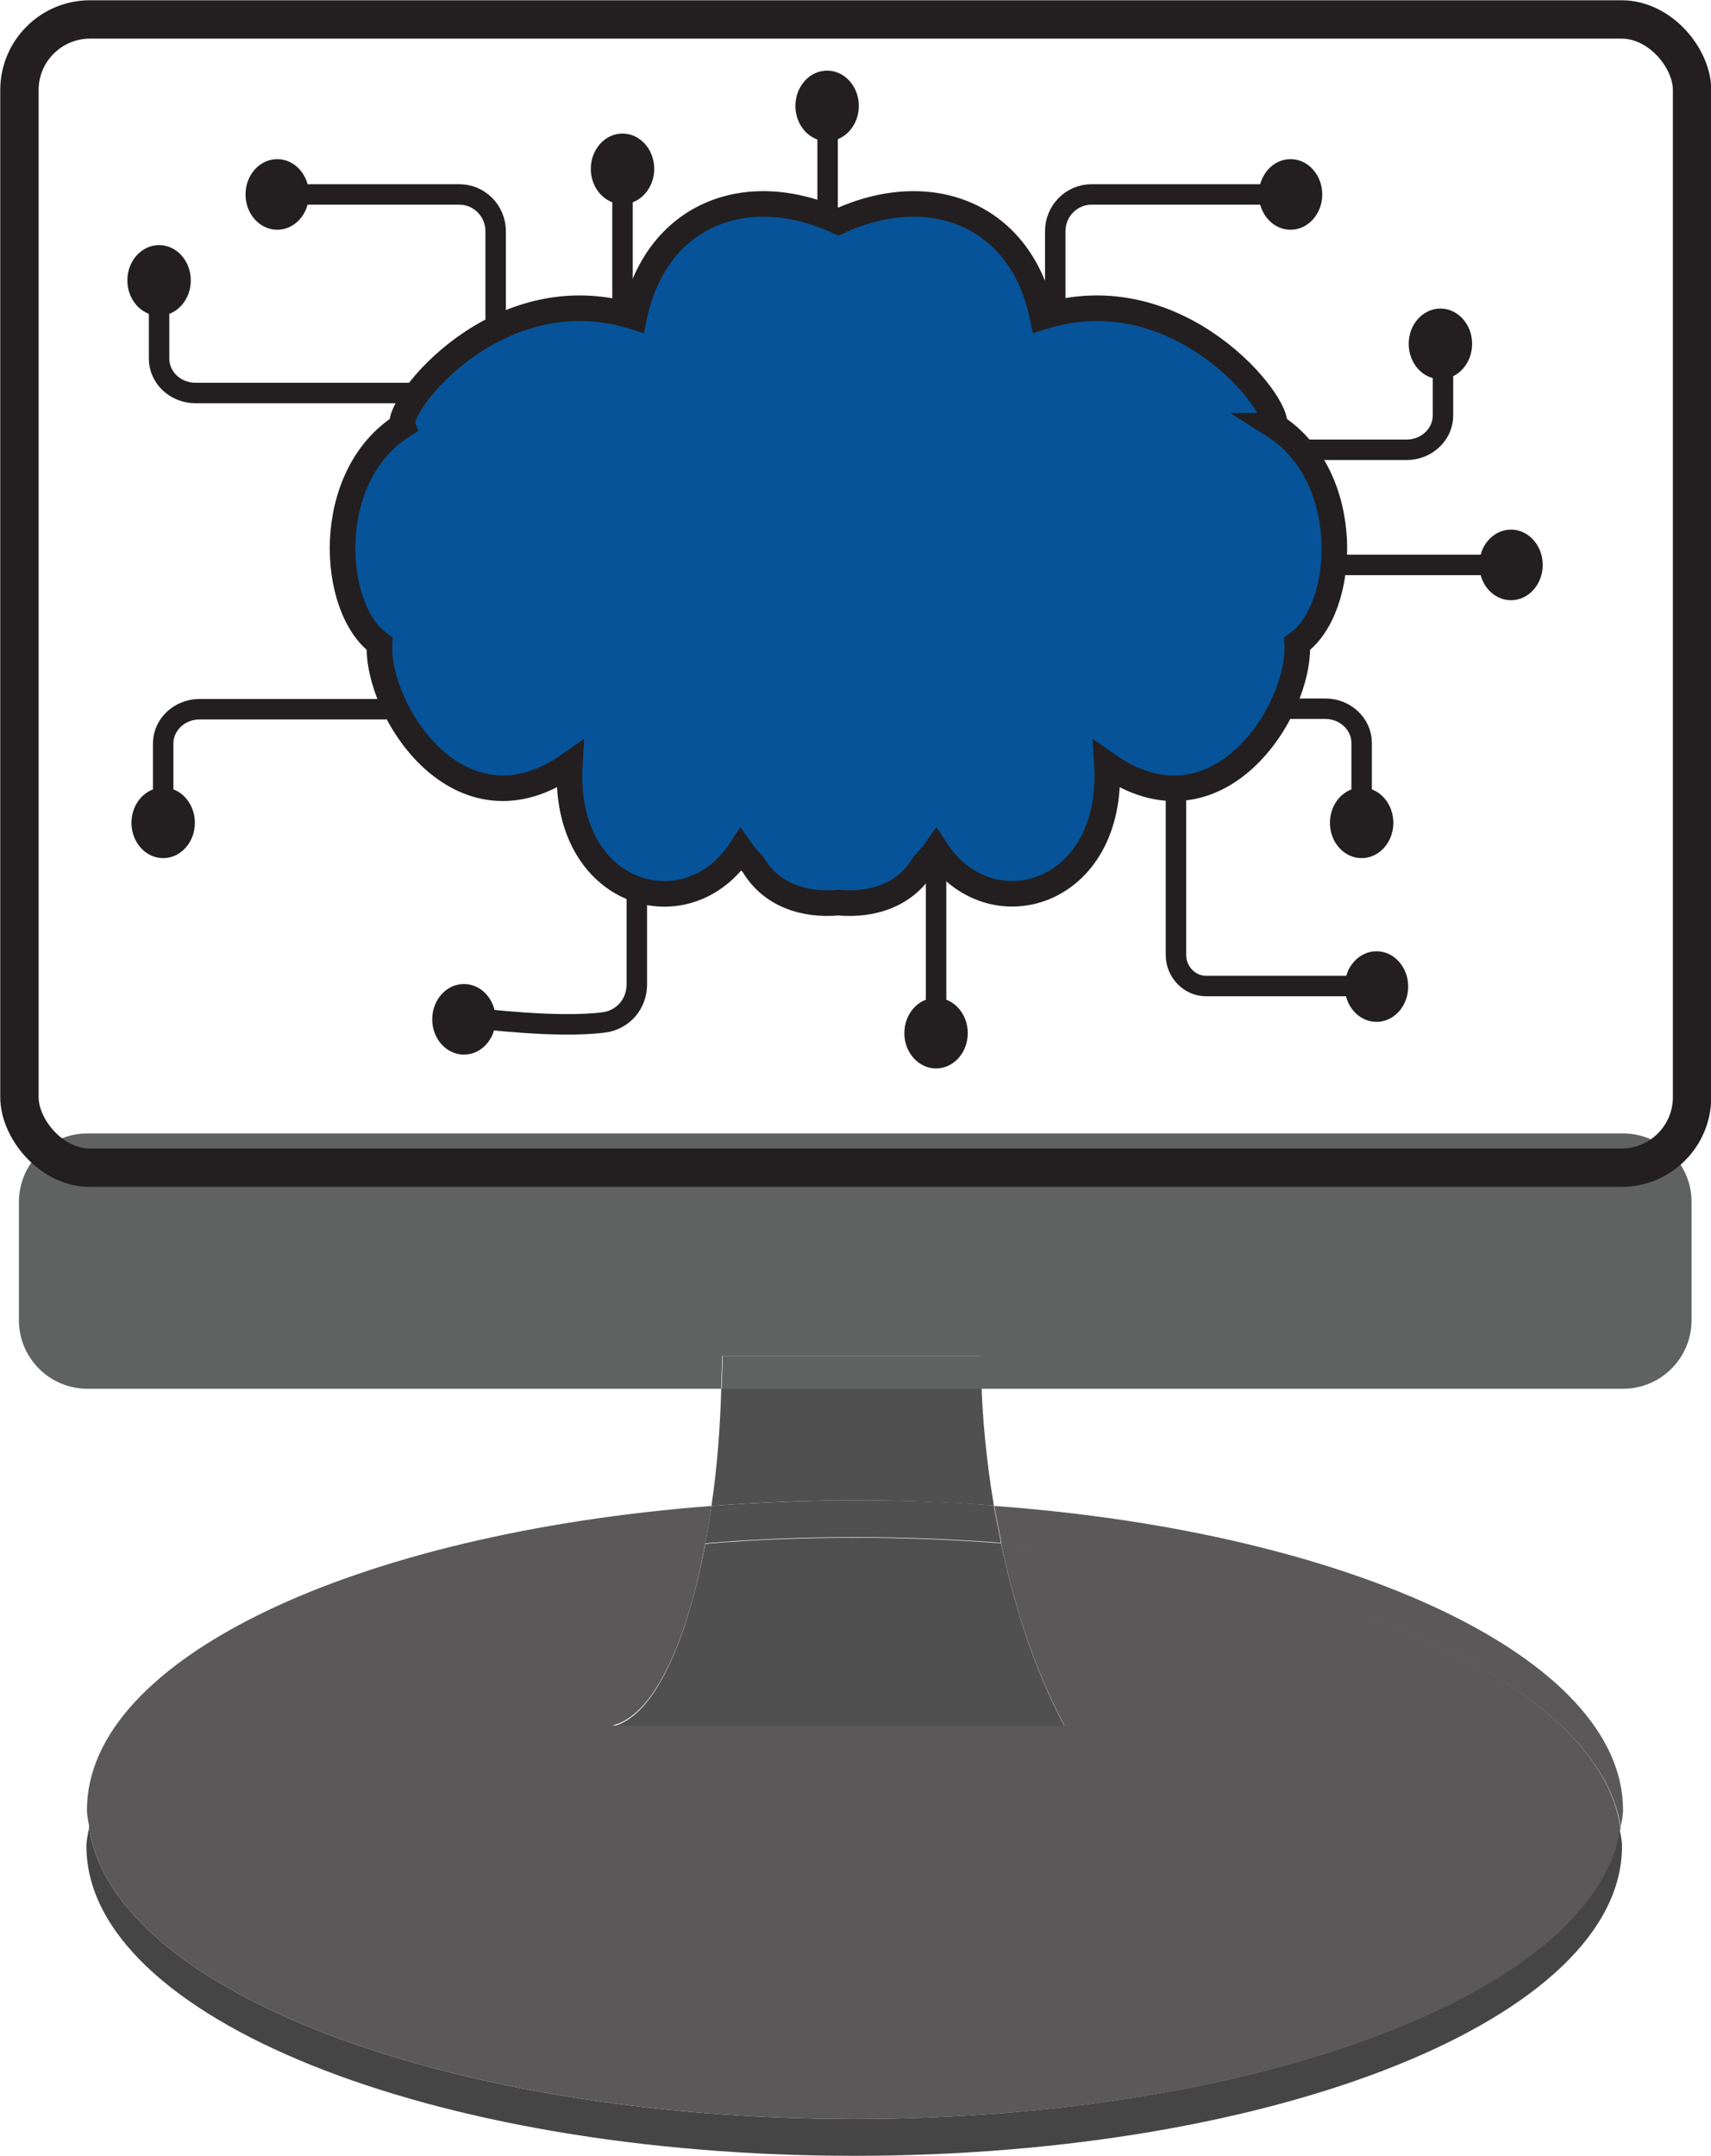 <?xml version="1.0" encoding="UTF-8"?><svg xmlns="http://www.w3.org/2000/svg" viewBox="0 0 33.45 42.13"><defs><style>.d,.e{stroke-width:.4px;}.d,.e,.f,.g{stroke:#231f20;stroke-miterlimit:10;}.d,.g{fill:none;}.e,.h{fill:#454545;}.i{fill:#5a5858;}.j{fill:#505050;}.k{fill:#606161;}.f{fill:#065399;stroke-width:.5px;}.l{fill:#231f20;}.g{stroke-width:.75px;}</style></defs><g id="a"/><g id="b"><g id="c"><g><g><path class="h" d="M16.71,41.41c-7.99,0-14.5-2.52-14.97-5.69-.02,.12-.05,.24-.05,.36,0,3.34,6.72,6.05,15.01,6.05s15.01-2.71,15.01-6.05c0-.12-.03-.24-.05-.36-.47,3.17-6.98,5.69-14.97,5.69Z"/><path class="i" d="M31.68,35.73c.02-.12,.05-.24,.05-.36,0-2.96-5.3-5.43-12.29-5.94,.04,.24,.09,.48,.14,.73,6.64,.52,11.7,2.79,12.11,5.57Z"/><path class="i" d="M13.79,30.16c.04-.24,.08-.48,.12-.73-6.95,.53-12.21,2.98-12.21,5.94,0,.12,.03,.24,.05,.36,.41-2.77,5.44-5.04,12.05-5.57Z"/><path class="i" d="M19.57,30.15c.24,1.15,.62,2.41,1.24,3.57H11.97c.83-.19,1.47-1.68,1.82-3.57-6.61,.52-11.64,2.8-12.05,5.57,.47,3.17,6.98,5.69,14.97,5.69s14.5-2.52,14.97-5.69c-.41-2.78-5.47-5.06-12.11-5.57Z"/><path class="j" d="M13.91,29.43c.91-.07,1.84-.11,2.8-.11s1.84,.04,2.72,.1c-.16-.95-.22-1.76-.24-2.29h-5.09c-.02,.77-.08,1.55-.19,2.29Z"/><path class="j" d="M13.91,29.43c-.04,.25-.08,.49-.12,.73,.95-.08,1.92-.12,2.92-.12s1.93,.04,2.86,.11c-.05-.25-.1-.49-.14-.73-.88-.07-1.79-.1-2.72-.1s-1.89,.04-2.8,.11Z"/><path class="j" d="M11.97,33.73h8.84c-.62-1.16-1-2.43-1.24-3.57-.93-.07-1.88-.11-2.86-.11s-1.98,.04-2.92,.12c-.36,1.89-.99,3.38-1.82,3.57Z"/><path class="k" d="M31.74,22.15H1.71c-.74,0-1.34,.6-1.34,1.34v2.31c0,.74,.6,1.34,1.34,1.34H14.1c0-.21,.02-.43,.02-.64h5.05s0,.24,.01,.64h12.55c.74,0,1.34-.6,1.34-1.34v-2.31c0-.74-.6-1.34-1.34-1.34Z"/><path class="k" d="M19.18,26.5h-5.05c0,.21-.02,.42-.02,.64h5.09c-.02-.39-.01-.64-.01-.64Z"/></g><rect class="g" x=".38" y=".38" width="32.7" height="22.44" rx="1.38" ry="1.38"/><line class="e" x1="25.65" y1="11.04" x2="29.42" y2="11.04"/><line class="e" x1="16.18" y1="6.19" x2="16.18" y2="2.34"/><line class="e" x1="12.17" y1="7.41" x2="12.17" y2="3.56"/><path class="d" d="M12.45,16.92v2.32c0,.38-.27,.69-.64,.74-.92,.12-2.48-.08-2.48-.08"/><path class="d" d="M22.99,15.28v3.38c0,.34,.27,.61,.59,.61h3.2"/><line class="e" x1="18.3" y1="16.61" x2="18.3" y2="19.92"/><path class="d" d="M9.69,6.84v-2.32c0-.4-.32-.72-.71-.72h-3.57"/><path class="d" d="M20.63,6.84v-2.32c0-.4,.32-.72,.71-.72h3.57"/><path class="d" d="M8.54,7.68H3.82c-.39,0-.71-.3-.71-.67v-1.16"/><path class="d" d="M8.61,13.86H3.9c-.39,0-.71,.3-.71,.67v1.16"/><path class="d" d="M22.78,8.79h4.72c.39,0,.71-.3,.71-.67v-1.16"/><path class="d" d="M21.19,13.85h4.72c.39,0,.71,.3,.71,.67v1.16"/><path class="f" d="M24.91,8.32c.15-.38-1.86-2.97-4.53-2.13-.41-2-2.19-2.69-3.99-1.86-1.8-.83-3.57-.14-3.99,1.86-2.68-.84-4.68,1.75-4.53,2.13-1.56,.99-1.41,3.57-.45,4.26-.07,1.29,1.56,3.88,3.72,2.36-.15,2.59,2.3,3.27,3.34,1.67,.07,.1,.15,.19,.24,.28,.35,.6,1,.81,1.67,.75,.67,.06,1.32-.15,1.67-.75,.09-.09,.17-.18,.24-.28,1.04,1.6,3.49,.91,3.34-1.67,2.16,1.52,3.79-1.06,3.72-2.36,.97-.68,1.11-3.27-.45-4.26Z"/><ellipse class="l" cx="5.42" cy="3.8" rx=".62" ry=".69"/><ellipse class="l" cx="3.19" cy="16.08" rx=".62" ry=".69"/><ellipse class="l" cx="3.11" cy="5.48" rx=".62" ry=".69"/><ellipse class="l" cx="9.07" cy="19.92" rx=".62" ry=".69"/><ellipse class="l" cx="12.17" cy="3.3" rx=".62" ry=".69"/><ellipse class="l" cx="16.17" cy="2.07" rx=".62" ry=".69"/><ellipse class="l" cx="25.23" cy="3.8" rx=".62" ry=".69"/><ellipse class="l" cx="18.3" cy="20.19" rx=".62" ry=".69"/><ellipse class="l" cx="26.91" cy="19.28" rx=".62" ry=".69"/><ellipse class="l" cx="28.16" cy="6.72" rx=".62" ry=".69"/><ellipse class="l" cx="29.54" cy="11.04" rx=".62" ry=".69"/><ellipse class="l" cx="26.62" cy="16.08" rx=".62" ry=".69"/></g></g></g></svg>